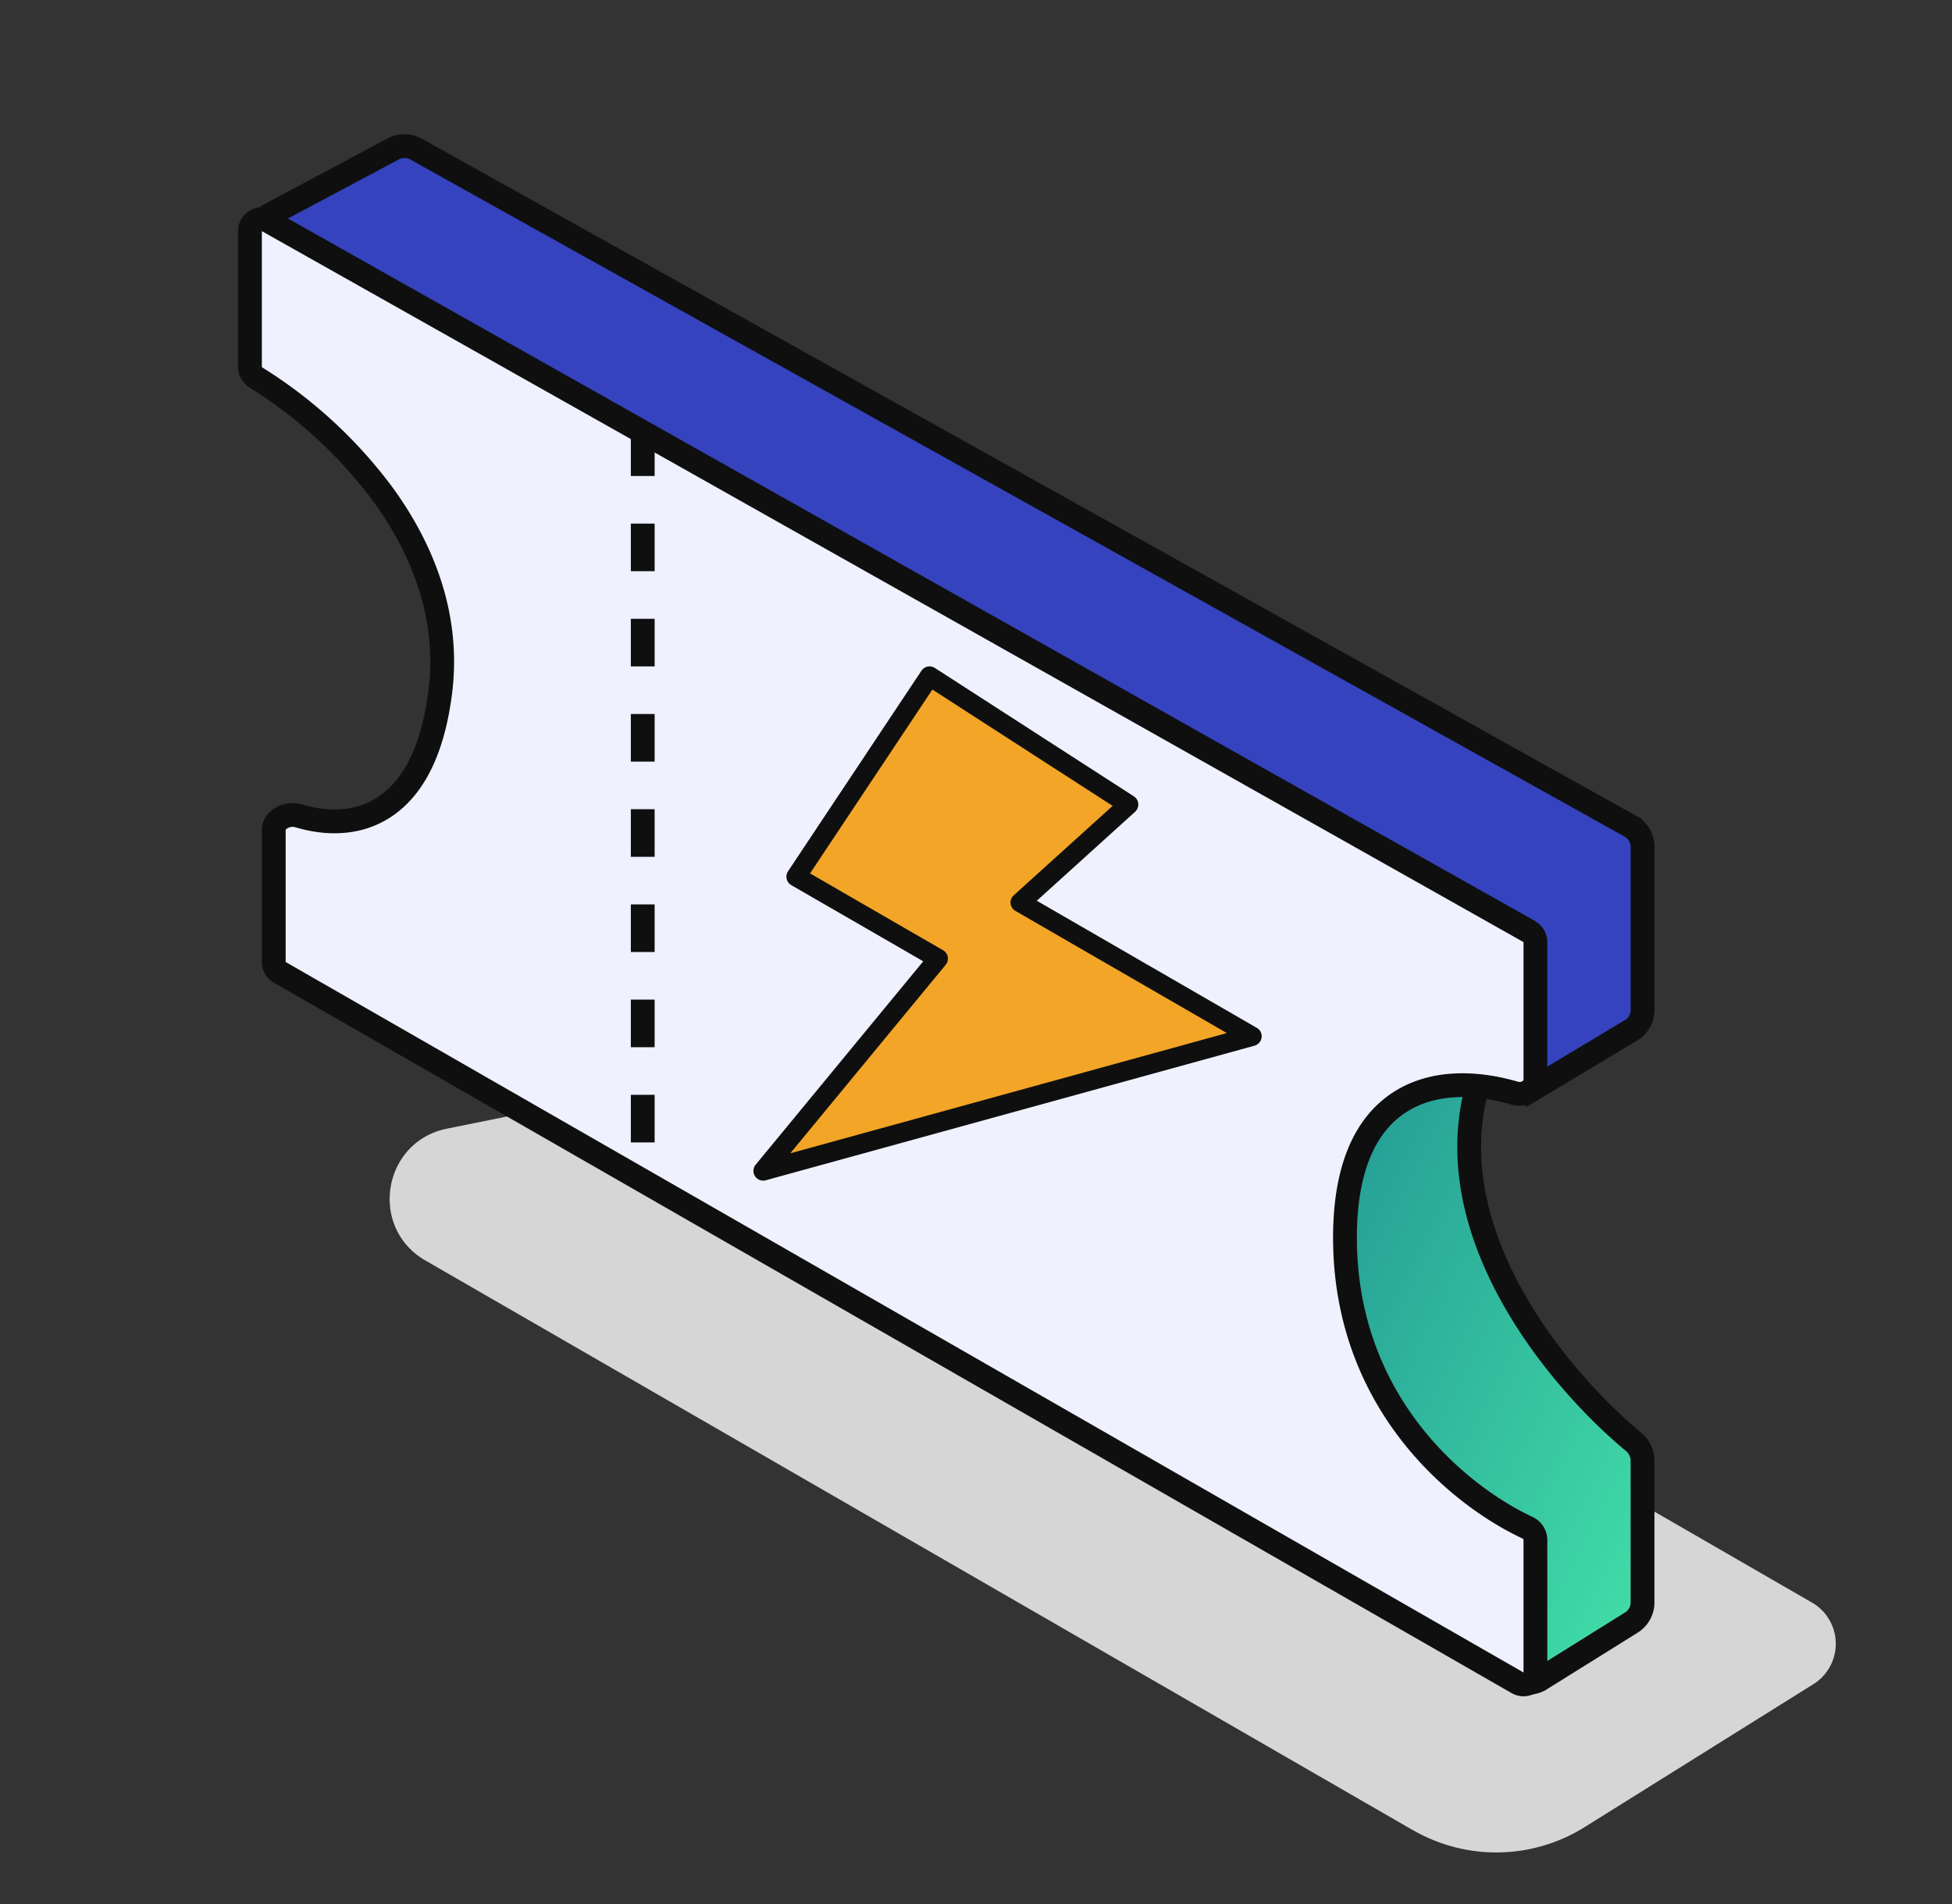 <svg width="41" height="40" viewBox="0 0 41 40" fill="none" xmlns="http://www.w3.org/2000/svg">
    <rect x="0" y="0" width="41" height="40" fill="#333333" stroke="none"/>
    <path d="M29.679 38.45 8.936 26.481c-1.197-.69-.903-2.495.452-2.77l7.716-1.562a2 2 0 0 1 1.397.228l19.558 11.29a1 1 0 0 1 .03 1.714l-4.806 3.004a3.5 3.5 0 0 1-3.604.063z" fill="#E2E2E2" fill-opacity=".933"/>
    <path d="m34.264 34.088-1.906 1.189a.5.5 0 0 1-.638-.092L28 31l-.5-6.559c1.5-1.833 4.3-4.7 3.5-1.5-.767 3.07 1.778 6.078 3.31 7.348.12.098.19.243.19.397v2.978a.5.5 0 0 1-.236.424z" fill="url(#7vvlc2tdba)" stroke="#0F0F0F" stroke-width=".5"/>
    <path d="m34.257 21.646-1.954 1.172a.2.2 0 0 1-.303-.171V19.5L5.66 4.69a.1.1 0 0 1 .001-.176L8.26 3.128a.5.5 0 0 1 .48.005l25.504 14.224a.5.5 0 0 1 .257.437v3.423a.5.5 0 0 1-.243.429z" fill="#3543BF" stroke="#0F0F0F" stroke-width=".5"/>
    <path d="M32.25 22.691v-2.899a.25.25 0 0 0-.127-.218L5.623 4.638a.25.25 0 0 0-.373.218v2.85c0 .09.049.177.134.23a9.705 9.705 0 0 1 2.668 2.463c.814 1.123 1.396 2.536 1.196 4.132-.158 1.264-.581 2.026-1.162 2.415-.58.388-1.255.361-1.817.192a.461.461 0 0 0-.362.05c-.104.062-.157.152-.157.246v2.776c0 .09.048.173.126.217l26 14.926a.25.25 0 0 0 .374-.217v-2.79a.29.29 0 0 0-.174-.255c-1.45-.682-3.826-2.629-3.826-6.091 0-1.55.482-2.456 1.227-2.892.725-.425 1.62-.353 2.34-.142.229.066.433-.101.433-.275z" fill="#EFF1FF" stroke="#0F0F0F" stroke-width=".5"/>
    <path d="M26.297 21.774 16.029 24.6l3.676-4.46-2.981-1.72 2.802-4.214 4.18 2.7-2.274 2.056 4.865 2.81z" fill="#F2A526"/>
    <path d="M16.03 24.803a.205.205 0 0 1-.158-.335l3.52-4.273-2.772-1.6a.206.206 0 0 1-.068-.291l2.802-4.213a.205.205 0 0 1 .281-.059l4.181 2.698a.205.205 0 0 1 .026.324l-2.065 1.869 4.62 2.67c.072.04.112.12.102.203a.209.209 0 0 1-.149.172l-10.267 2.828a.186.186 0 0 1-.055.007h.001zm.985-6.454 2.792 1.613c.052.03.09.082.1.14a.205.205 0 0 1-.044.167l-3.264 3.96 9.17-2.526-4.44-2.566a.203.203 0 0 1-.034-.33l2.075-1.877-3.786-2.444-2.57 3.863z" fill="#0F0F0F"/>
    <path d="M13.5 9v15.9" stroke="#0F0F0F" stroke-width=".5" stroke-dasharray="1 1"/>
    <defs>
        <linearGradient id="7vvlc2tdba" x1="34.5" y1="35.5" x2="23.3" y2="29.9" gradientUnits="userSpaceOnUse">
            <stop stop-color="#43E1A8"/>
            <stop offset="1" stop-color="#219393"/>
        </linearGradient>
    </defs>
</svg>

